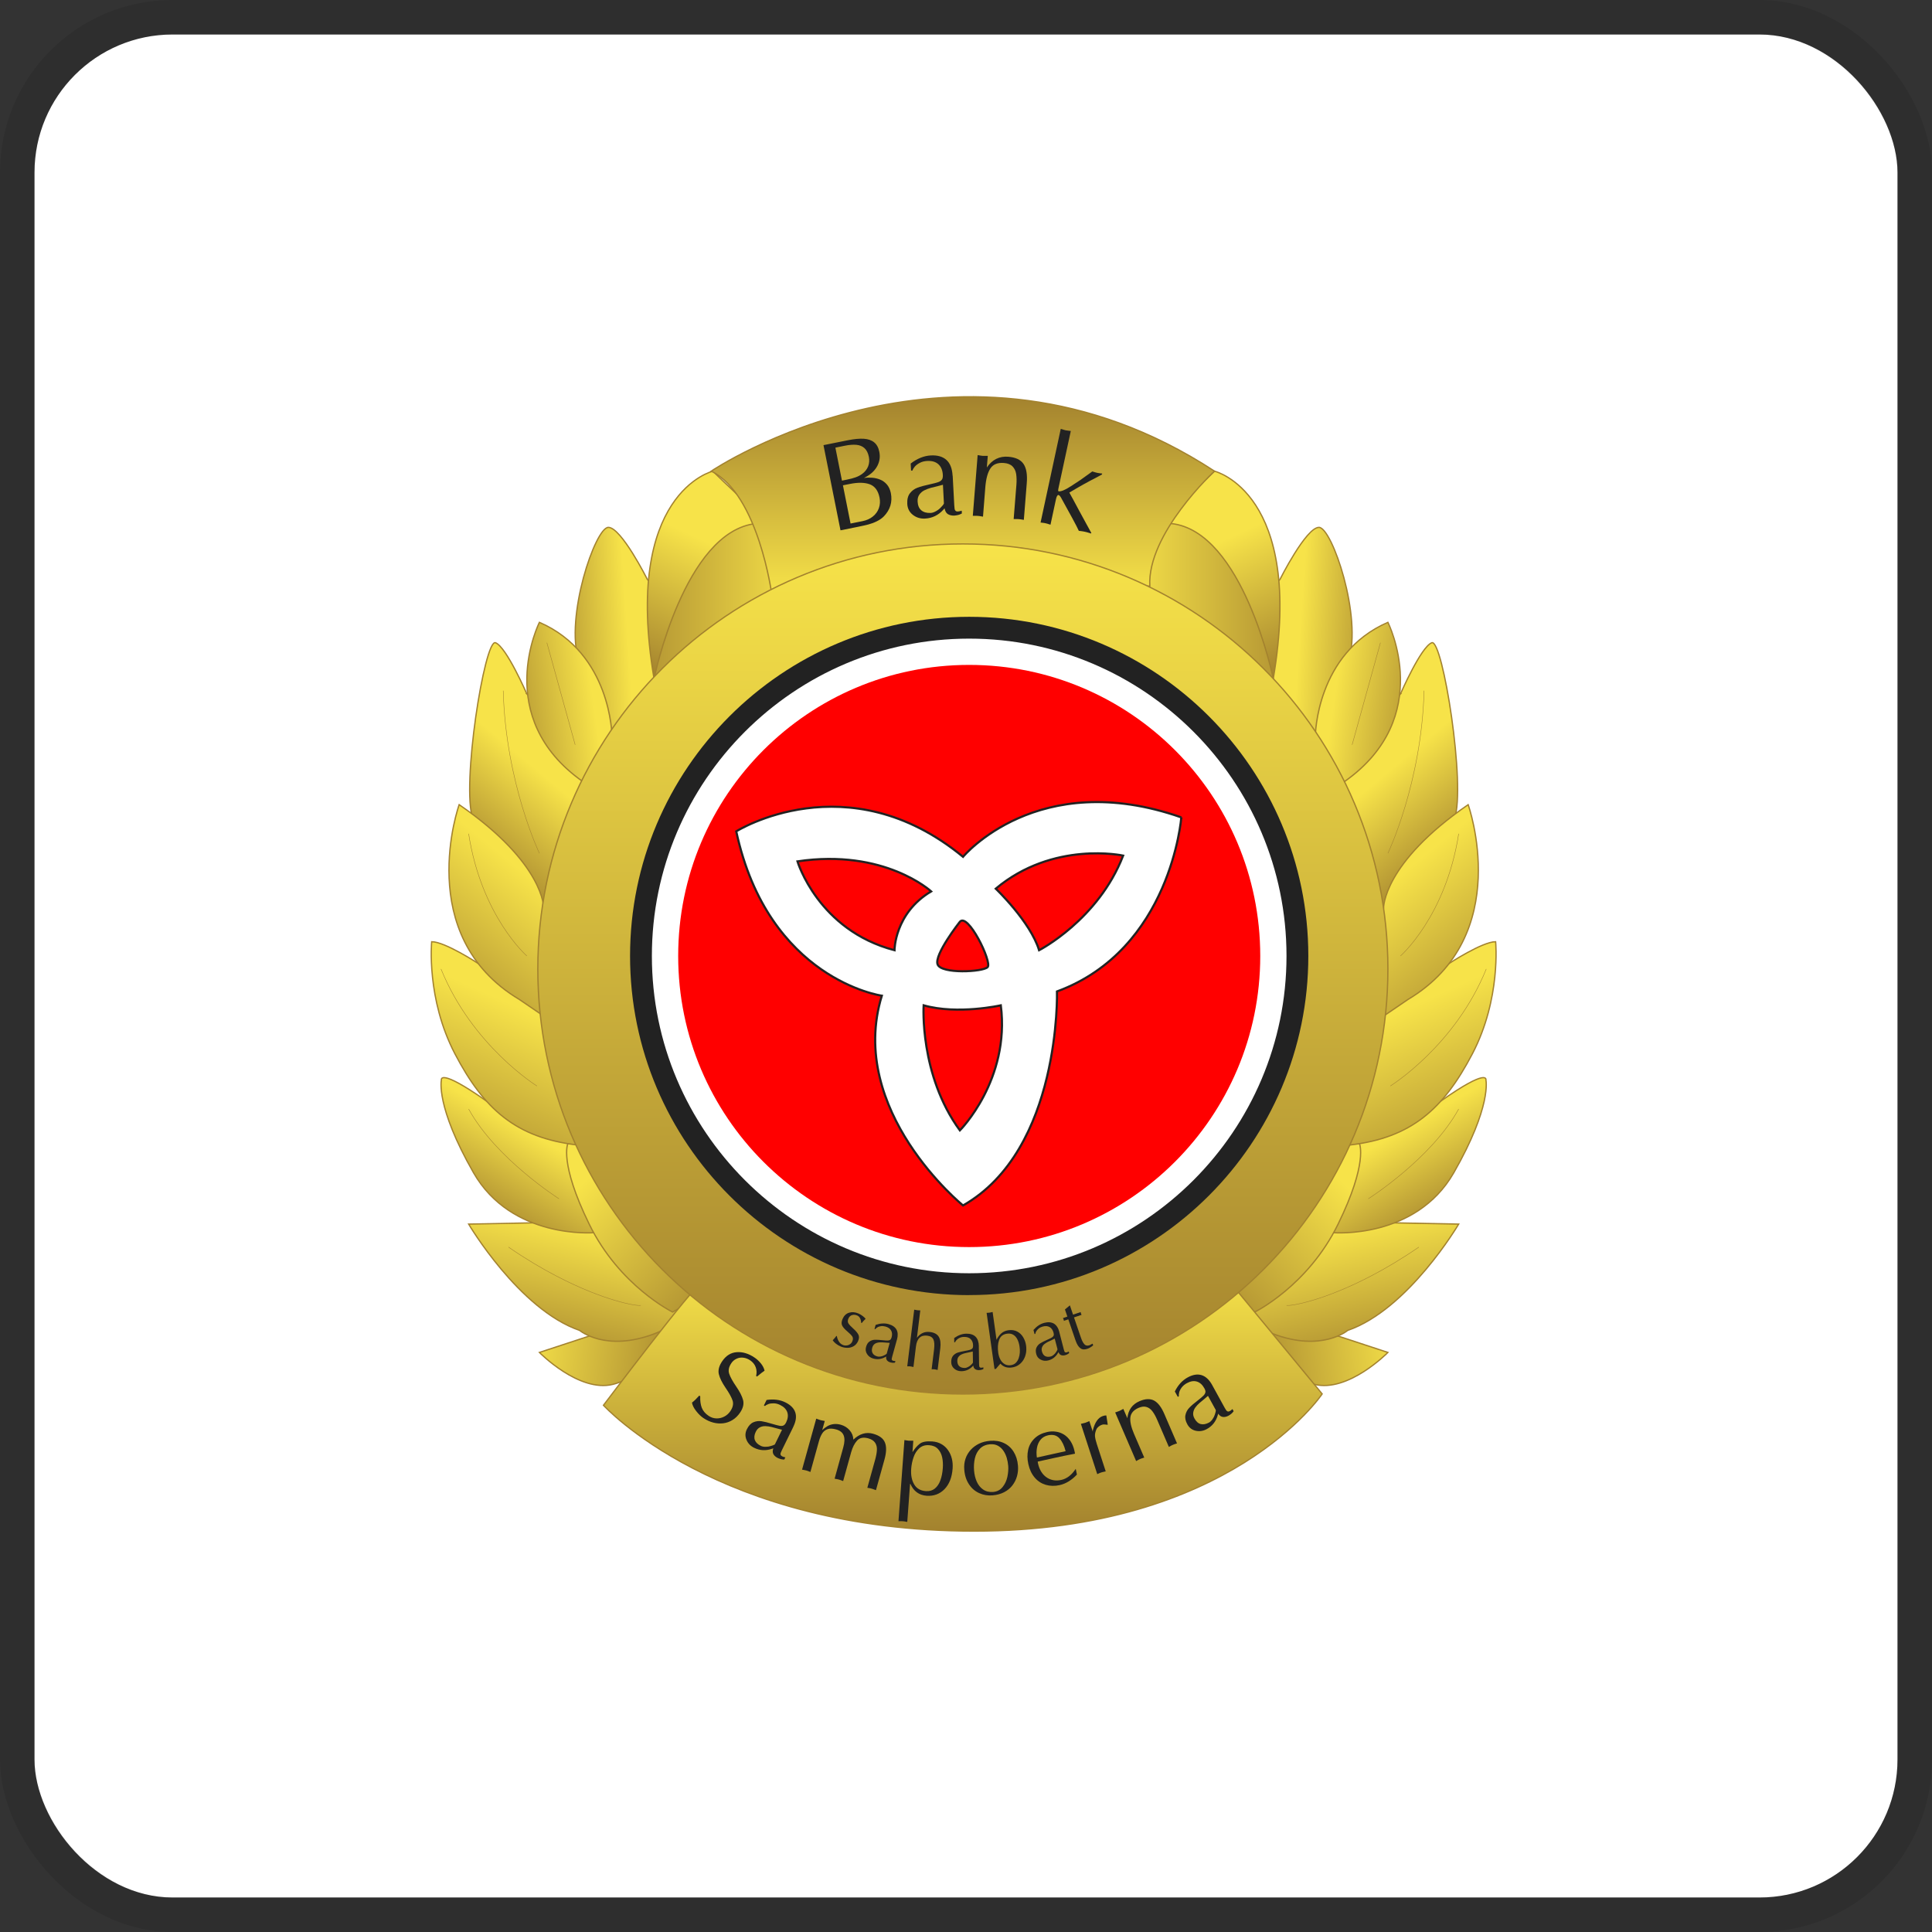 <svg width="112" height="112" viewBox="0 0 112 112" fill="none" xmlns="http://www.w3.org/2000/svg">
<rect x="0" y="0" width="112" height="112" fill="#333333" stroke="none"/>
<g clip-path="url(#clip0_6700_50128)">
<rect x="2" y="2" width="108" height="108" rx="8" fill="white"/>
<path d="M30.54 40.227C30.54 40.227 29.358 37.502 28.725 37.26C28.093 37.017 26.733 45.617 27.413 47.467C27.413 47.467 30.938 50.24 31.518 52.65L33.623 49.975L35.028 44.952L30.538 40.227H30.54Z" fill="url(#paint0_linear_6700_50128)" stroke="#A3822E" stroke-width="0.075" stroke-miterlimit="10"/>
<path d="M31.27 49.467C31.27 49.467 29.313 45.382 29.173 40.04" stroke="#A3822E" stroke-width="0.025" stroke-miterlimit="10"/>
<path d="M81.188 40.227C81.188 40.227 82.37 37.502 83.003 37.26C83.635 37.017 84.995 45.617 84.315 47.467C84.315 47.467 80.79 50.24 80.21 52.65L78.105 49.975L76.7 44.952L81.19 40.227H81.188Z" fill="url(#paint1_linear_6700_50128)" stroke="#A3822E" stroke-width="0.075" stroke-miterlimit="10"/>
<path d="M80.458 49.467C80.458 49.467 82.415 45.382 82.555 40.04" stroke="#A3822E" stroke-width="0.025" stroke-miterlimit="10"/>
<path d="M37.531 33.595C37.531 33.595 36.016 30.572 35.266 30.572C34.516 30.572 32.736 35.775 33.556 38.33C34.376 40.885 35.528 41.177 35.243 42.752C34.961 44.327 39.81 40.017 39.858 39.665C39.906 39.312 39.578 35.54 39.578 35.54L37.531 33.595Z" fill="url(#paint2_linear_6700_50128)" stroke="#A3822E" stroke-width="0.075" stroke-miterlimit="10"/>
<path d="M41.323 27.315C41.323 27.315 36.09 28.565 37.915 39.34C39.74 50.115 43.583 37.812 43.583 37.812C43.583 37.812 49.23 33.312 47.215 32.235C45.2 31.157 41.323 27.315 41.323 27.315Z" fill="url(#paint3_linear_6700_50128)" stroke="#A3822E" stroke-width="0.075" stroke-miterlimit="10"/>
<path d="M37.916 39.34C37.916 39.34 39.668 30.782 43.84 30.35C48.013 29.917 48.715 34.845 48.715 34.845L39.863 38.212L37.918 39.34H37.916Z" fill="url(#paint4_linear_6700_50128)" stroke="#A3822E" stroke-width="0.075" stroke-miterlimit="10"/>
<path d="M34.175 77.447L31.27 78.402C31.27 78.402 33.566 80.745 35.535 80.252C37.505 79.76 39.965 77.102 39.965 77.102C39.965 77.102 40.196 75.415 39.931 75.33C39.666 75.245 34.306 76.525 34.306 76.525L34.178 77.447H34.175Z" fill="url(#paint5_linear_6700_50128)" stroke="#A3822E" stroke-width="0.075" stroke-miterlimit="10"/>
<path d="M30.893 70.89L27.168 70.962C27.168 70.962 30.083 75.915 33.6 77.125C33.6 77.125 35.115 78.41 37.961 77.31C40.806 76.21 41.438 74.322 41.438 74.322L36.308 69.495C36.308 69.495 33.156 69.85 32.923 69.882C32.691 69.915 30.895 70.89 30.895 70.89H30.893Z" fill="url(#paint6_linear_6700_50128)" stroke="#A3822E" stroke-width="0.075" stroke-miterlimit="10"/>
<path d="M34.418 71.46C34.418 71.46 29.663 71.852 27.45 67.985C25.235 64.117 25.588 62.607 25.588 62.607C25.588 62.607 25.413 61.87 28.198 63.827L34.693 64.295C34.693 64.295 35.02 66.17 35.033 66.972C35.045 67.775 35.538 70.27 35.538 70.517C35.538 70.765 34.423 71.462 34.423 71.462L34.418 71.46Z" fill="url(#paint7_linear_6700_50128)" stroke="#A3822E" stroke-width="0.075" stroke-miterlimit="10"/>
<path d="M38.99 76.06C38.99 76.06 35.918 74.557 34.16 70.972C32.403 67.387 32.918 66.3 32.918 66.3L35.123 65.865C35.123 65.865 36.41 67.245 36.938 68.547C37.465 69.847 39.683 72.695 40.211 73.152C40.736 73.61 40.77 75.08 40.77 75.08L38.99 76.06Z" fill="url(#paint8_linear_6700_50128)" stroke="#A3822E" stroke-width="0.075" stroke-miterlimit="10"/>
<path d="M27.723 55.855C27.723 55.855 25.798 54.592 25.025 54.592C25.025 54.592 24.7 57.897 26.375 61.095C28.048 64.292 29.908 65.962 33.478 66.377C33.478 66.377 36.31 61.237 34.553 59.62C32.795 58.002 27.725 55.857 27.725 55.857L27.723 55.855Z" fill="url(#paint9_linear_6700_50128)" stroke="#A3822E" stroke-width="0.075" stroke-miterlimit="10"/>
<path d="M31.52 52.65C31.52 52.65 31.585 50.067 26.618 46.647C26.618 46.647 23.9 54.24 30.11 57.942L31.413 58.83L32.923 55.42L31.523 52.652L31.52 52.65Z" fill="url(#paint10_linear_6700_50128)" stroke="#A3822E" stroke-width="0.075" stroke-miterlimit="10"/>
<path d="M35.475 42.64C35.475 42.64 35.431 37.882 31.27 36.077C31.27 36.077 28.491 41.585 33.788 45.31C33.788 45.31 35.666 44.04 35.475 42.64Z" fill="url(#paint11_linear_6700_50128)" stroke="#A3822E" stroke-width="0.075" stroke-miterlimit="10"/>
<path d="M37.148 75.672C36.911 75.732 35.008 75.407 32.281 73.987C31.418 73.54 30.476 72.982 29.476 72.295" stroke="#A3822E" stroke-width="0.025" stroke-miterlimit="10"/>
<path d="M32.406 69.495C32.406 69.495 28.75 67.175 27.168 64.292" stroke="#A3822E" stroke-width="0.025" stroke-miterlimit="10"/>
<path d="M31.128 62.957C31.128 62.957 27.373 60.635 25.565 56.172" stroke="#A3822E" stroke-width="0.025" stroke-miterlimit="10"/>
<path d="M30.541 55.417C30.541 55.417 27.905 53.115 27.168 48.332" stroke="#A3822E" stroke-width="0.025" stroke-miterlimit="10"/>
<path d="M33.343 43.175L31.703 37.26" stroke="#A3822E" stroke-width="0.025" stroke-miterlimit="10"/>
<path d="M74.198 33.595C74.198 33.595 75.713 30.572 76.463 30.572C77.213 30.572 78.993 35.775 78.173 38.33C77.353 40.885 76.2 41.177 76.485 42.752C76.768 44.327 71.918 40.017 71.87 39.665C71.823 39.312 72.15 35.54 72.15 35.54L74.198 33.595Z" fill="url(#paint12_linear_6700_50128)" stroke="#A3822E" stroke-width="0.075" stroke-miterlimit="10"/>
<path d="M70.406 27.315C70.406 27.315 75.638 28.565 73.813 39.34C71.988 50.115 68.146 37.812 68.146 37.812C68.146 37.812 62.498 33.312 64.513 32.235C66.528 31.157 70.406 27.315 70.406 27.315Z" fill="url(#paint13_linear_6700_50128)" stroke="#A3822E" stroke-width="0.075" stroke-miterlimit="10"/>
<path d="M73.813 39.34C73.813 39.34 72.06 30.782 67.888 30.35C63.715 29.917 63.013 34.845 63.013 34.845L71.865 38.212L73.81 39.34H73.813Z" fill="url(#paint14_linear_6700_50128)" stroke="#A3822E" stroke-width="0.075" stroke-miterlimit="10"/>
<path d="M77.553 77.447L80.458 78.402C80.458 78.402 78.163 80.745 76.193 80.252C74.225 79.757 71.763 77.102 71.763 77.102C71.763 77.102 71.533 75.415 71.798 75.33C72.063 75.245 77.423 76.525 77.423 76.525L77.55 77.447H77.553Z" fill="url(#paint15_linear_6700_50128)" stroke="#A3822E" stroke-width="0.075" stroke-miterlimit="10"/>
<path d="M80.835 70.89L84.561 70.962C84.561 70.962 81.645 75.915 78.128 77.125C78.128 77.125 76.613 78.41 73.768 77.31C70.923 76.21 70.29 74.322 70.29 74.322L75.421 69.495C75.421 69.495 78.573 69.85 78.805 69.882C79.038 69.915 80.833 70.89 80.833 70.89H80.835Z" fill="url(#paint16_linear_6700_50128)" stroke="#A3822E" stroke-width="0.075" stroke-miterlimit="10"/>
<path d="M77.31 71.46C77.31 71.46 82.065 71.852 84.278 67.985C86.493 64.117 86.14 62.607 86.14 62.607C86.14 62.607 86.315 61.87 83.53 63.827L77.035 64.295C77.035 64.295 76.708 66.17 76.695 66.972C76.683 67.775 76.19 70.27 76.19 70.517C76.19 70.765 77.305 71.462 77.305 71.462L77.31 71.46Z" fill="url(#paint17_linear_6700_50128)" stroke="#A3822E" stroke-width="0.075" stroke-miterlimit="10"/>
<path d="M72.736 76.06C72.736 76.06 75.808 74.557 77.566 70.972C79.323 67.387 78.808 66.3 78.808 66.3L76.603 65.865C76.603 65.865 75.316 67.245 74.788 68.547C74.261 69.847 72.043 72.695 71.516 73.152C70.988 73.61 70.956 75.08 70.956 75.08L72.736 76.06Z" fill="url(#paint18_linear_6700_50128)" stroke="#A3822E" stroke-width="0.075" stroke-miterlimit="10"/>
<path d="M84.005 55.855C84.005 55.855 85.93 54.592 86.703 54.592C86.703 54.592 87.028 57.897 85.353 61.095C83.68 64.292 81.82 65.962 78.251 66.377C78.251 66.377 75.418 61.237 77.175 59.62C78.933 58.002 84.003 55.857 84.003 55.857L84.005 55.855Z" fill="url(#paint19_linear_6700_50128)" stroke="#A3822E" stroke-width="0.075" stroke-miterlimit="10"/>
<path d="M80.208 52.65C80.208 52.65 80.143 50.067 85.11 46.647C85.11 46.647 87.828 54.24 81.618 57.942L80.315 58.83L78.805 55.42L80.205 52.652L80.208 52.65Z" fill="url(#paint20_linear_6700_50128)" stroke="#A3822E" stroke-width="0.075" stroke-miterlimit="10"/>
<path d="M76.253 42.64C76.253 42.64 76.298 37.882 80.458 36.077C80.458 36.077 83.238 41.585 77.94 45.31C77.94 45.31 76.063 44.04 76.253 42.64Z" fill="url(#paint21_linear_6700_50128)" stroke="#A3822E" stroke-width="0.075" stroke-miterlimit="10"/>
<path d="M40.608 74.447C40.365 74.337 34.983 81.465 34.983 81.465C34.983 81.465 41.603 88.76 56.478 88.76C71.353 88.76 76.648 80.807 76.648 80.807L70.883 73.815C70.883 73.815 60.9 83.71 40.605 74.447H40.608Z" fill="url(#paint22_linear_6700_50128)" stroke="#A3822E" stroke-width="0.075" stroke-miterlimit="10"/>
<path d="M40.538 80.905L40.593 80.942C40.583 81.205 40.613 81.427 40.683 81.61C40.755 81.792 40.885 81.947 41.078 82.077C41.218 82.172 41.368 82.222 41.528 82.227C41.688 82.232 41.84 82.197 41.985 82.122C42.13 82.047 42.25 81.94 42.343 81.8C42.49 81.58 42.533 81.372 42.465 81.18C42.398 80.987 42.263 80.745 42.06 80.45C41.858 80.155 41.728 79.892 41.673 79.665C41.618 79.437 41.68 79.187 41.863 78.917C42.083 78.59 42.365 78.412 42.708 78.387C43.05 78.362 43.393 78.465 43.735 78.695C43.873 78.787 43.998 78.902 44.108 79.037C44.218 79.172 44.29 79.315 44.323 79.46C44.253 79.502 44.108 79.617 43.885 79.8L43.833 79.765C43.875 79.585 43.868 79.415 43.808 79.255C43.748 79.095 43.64 78.962 43.485 78.857C43.363 78.775 43.233 78.725 43.095 78.707C42.958 78.69 42.828 78.707 42.703 78.765C42.578 78.82 42.475 78.907 42.395 79.027C42.248 79.245 42.208 79.447 42.273 79.64C42.338 79.832 42.473 80.077 42.68 80.38C42.888 80.682 43.02 80.945 43.078 81.167C43.135 81.39 43.078 81.627 42.91 81.88C42.785 82.067 42.638 82.212 42.468 82.317C42.3 82.422 42.118 82.487 41.925 82.51C41.733 82.532 41.538 82.52 41.343 82.467C41.148 82.415 40.958 82.327 40.775 82.205C40.633 82.11 40.493 81.975 40.355 81.797C40.218 81.622 40.138 81.46 40.115 81.31C40.235 81.222 40.375 81.087 40.535 80.905H40.538Z" fill="#222222"/>
<path d="M45.985 82.725L45.33 84.062C45.293 84.137 45.268 84.195 45.255 84.232C45.243 84.27 45.24 84.307 45.255 84.34C45.268 84.375 45.298 84.402 45.345 84.427C45.388 84.447 45.448 84.467 45.528 84.485L45.465 84.612C45.385 84.612 45.318 84.6 45.26 84.585C45.193 84.565 45.128 84.542 45.068 84.512C44.955 84.452 44.875 84.377 44.83 84.29C44.785 84.202 44.785 84.09 44.83 83.96L44.753 83.987C44.393 84.112 44.048 84.092 43.72 83.932C43.51 83.83 43.36 83.675 43.275 83.47C43.188 83.265 43.195 83.057 43.298 82.852C43.398 82.65 43.523 82.515 43.675 82.45C43.828 82.385 43.985 82.365 44.148 82.39C44.31 82.415 44.52 82.467 44.773 82.545C44.968 82.602 45.11 82.64 45.198 82.655C45.285 82.67 45.36 82.665 45.418 82.637C45.475 82.61 45.528 82.55 45.573 82.457C45.678 82.242 45.7 82.047 45.64 81.87C45.58 81.695 45.443 81.555 45.23 81.45C45.105 81.387 44.98 81.355 44.86 81.352C44.738 81.35 44.633 81.362 44.545 81.395C44.458 81.427 44.39 81.465 44.348 81.51L44.283 81.477L44.44 81.157C44.853 81.097 45.215 81.142 45.525 81.295C45.83 81.445 46.025 81.64 46.103 81.877C46.183 82.117 46.143 82.397 45.985 82.72V82.725ZM44.923 83.727L45.335 82.885L45.113 82.827C44.975 82.787 44.845 82.752 44.728 82.725C44.608 82.695 44.493 82.68 44.378 82.675C44.265 82.67 44.155 82.692 44.055 82.742C43.953 82.792 43.873 82.88 43.813 83.002C43.725 83.182 43.708 83.342 43.76 83.482C43.815 83.622 43.93 83.735 44.113 83.822C44.185 83.857 44.275 83.875 44.388 83.872C44.5 83.872 44.598 83.857 44.683 83.827C44.71 83.817 44.74 83.807 44.773 83.8C44.805 83.79 44.838 83.777 44.87 83.762C44.903 83.747 44.92 83.735 44.925 83.725L44.923 83.727Z" fill="#222222"/>
<path d="M46.495 85.2L47.318 82.24C47.368 82.257 47.415 82.275 47.455 82.29C47.495 82.305 47.53 82.317 47.56 82.325C47.588 82.332 47.623 82.34 47.665 82.347C47.708 82.355 47.755 82.365 47.813 82.375L47.665 82.907C47.77 82.805 47.878 82.725 47.985 82.665C48.095 82.605 48.213 82.57 48.34 82.555C48.468 82.542 48.6 82.555 48.738 82.592C48.945 82.65 49.118 82.757 49.253 82.912C49.39 83.07 49.463 83.25 49.47 83.457C49.828 83.117 50.208 83.002 50.613 83.115C50.978 83.217 51.208 83.387 51.303 83.63C51.398 83.872 51.388 84.195 51.278 84.597L50.78 86.387C50.74 86.372 50.708 86.36 50.68 86.35C50.653 86.34 50.633 86.332 50.613 86.325C50.593 86.317 50.57 86.31 50.535 86.3C50.498 86.29 50.473 86.282 50.46 86.28C50.448 86.277 50.425 86.272 50.39 86.267C50.355 86.26 50.318 86.255 50.28 86.25L50.738 84.602C50.795 84.392 50.828 84.21 50.835 84.052C50.843 83.895 50.81 83.757 50.733 83.64C50.658 83.522 50.523 83.435 50.333 83.382C50.053 83.305 49.838 83.347 49.688 83.51C49.538 83.675 49.423 83.9 49.343 84.187L48.878 85.86C48.838 85.845 48.805 85.832 48.78 85.822C48.755 85.812 48.733 85.805 48.715 85.797C48.698 85.79 48.673 85.782 48.635 85.772C48.598 85.762 48.568 85.755 48.55 85.752C48.533 85.75 48.508 85.745 48.48 85.74C48.453 85.735 48.42 85.727 48.383 85.722L48.885 83.907C48.968 83.612 48.975 83.382 48.908 83.212C48.843 83.042 48.695 82.927 48.468 82.865C48.263 82.807 48.098 82.805 47.968 82.852C47.838 82.9 47.738 82.982 47.663 83.1C47.59 83.215 47.528 83.36 47.48 83.53L46.98 85.332C46.94 85.317 46.908 85.305 46.883 85.295C46.855 85.285 46.835 85.277 46.818 85.27C46.8 85.262 46.775 85.255 46.738 85.245C46.708 85.237 46.67 85.227 46.623 85.22C46.575 85.21 46.53 85.202 46.485 85.195L46.495 85.2Z" fill="#222222"/>
<path d="M52.758 86.025L52.595 88.227C52.553 88.22 52.52 88.215 52.493 88.21C52.465 88.205 52.443 88.202 52.425 88.197C52.408 88.195 52.38 88.19 52.343 88.187C52.303 88.185 52.273 88.182 52.255 88.185C52.238 88.185 52.213 88.185 52.185 88.185C52.158 88.185 52.123 88.185 52.085 88.185L52.43 83.482C52.485 83.49 52.533 83.497 52.578 83.505C52.623 83.512 52.658 83.517 52.688 83.52C52.715 83.52 52.75 83.522 52.793 83.52C52.835 83.517 52.885 83.52 52.945 83.52L52.898 84.167H52.91C53.03 83.975 53.165 83.817 53.315 83.7C53.465 83.582 53.708 83.537 54.045 83.562C54.245 83.577 54.423 83.627 54.575 83.717C54.73 83.805 54.858 83.922 54.96 84.07C55.063 84.217 55.138 84.382 55.18 84.56C55.225 84.737 55.238 84.927 55.225 85.125C55.188 85.645 55.03 86.045 54.753 86.33C54.475 86.612 54.13 86.74 53.715 86.71C53.278 86.677 52.963 86.447 52.775 86.022H52.763L52.758 86.025ZM52.823 85.14C52.795 85.505 52.853 85.807 52.993 86.047C53.133 86.287 53.36 86.42 53.673 86.442C53.88 86.457 54.053 86.407 54.193 86.295C54.333 86.18 54.44 86.022 54.513 85.82C54.588 85.617 54.635 85.382 54.655 85.117C54.673 84.89 54.66 84.677 54.618 84.482C54.575 84.287 54.493 84.125 54.37 83.995C54.248 83.865 54.078 83.795 53.863 83.78C53.633 83.762 53.443 83.822 53.293 83.957C53.143 84.092 53.03 84.27 52.958 84.485C52.885 84.7 52.84 84.92 52.823 85.142V85.14Z" fill="#222222"/>
<path d="M55.9 85.2C55.88 84.972 55.905 84.762 55.97 84.567C56.035 84.372 56.138 84.2 56.275 84.047C56.413 83.897 56.578 83.777 56.765 83.687C56.953 83.597 57.165 83.545 57.4 83.525C57.693 83.502 57.955 83.542 58.19 83.652C58.425 83.76 58.615 83.927 58.758 84.155C58.9 84.382 58.988 84.652 59.013 84.967C59.03 85.172 59.013 85.372 58.958 85.57C58.905 85.767 58.815 85.947 58.69 86.11C58.565 86.272 58.405 86.405 58.21 86.505C58.018 86.605 57.793 86.667 57.54 86.687C57.263 86.71 57.003 86.667 56.763 86.557C56.52 86.447 56.323 86.277 56.17 86.042C56.015 85.807 55.925 85.527 55.9 85.2ZM57.408 83.722C57.153 83.745 56.953 83.83 56.808 83.982C56.66 84.135 56.563 84.322 56.513 84.547C56.463 84.772 56.448 85.007 56.468 85.255C56.488 85.487 56.538 85.697 56.623 85.89C56.708 86.082 56.828 86.235 56.99 86.347C57.15 86.46 57.345 86.507 57.575 86.49C57.803 86.47 57.983 86.377 58.12 86.207C58.258 86.037 58.348 85.842 58.398 85.617C58.445 85.392 58.463 85.18 58.448 84.985C58.435 84.825 58.405 84.667 58.363 84.517C58.318 84.367 58.255 84.23 58.17 84.105C58.085 83.98 57.98 83.882 57.853 83.812C57.725 83.742 57.578 83.712 57.408 83.727V83.722Z" fill="#222222"/>
<path d="M62.363 85.152L62.43 85.482C62.288 85.635 62.133 85.765 61.963 85.872C61.793 85.977 61.615 86.052 61.435 86.092C61.148 86.157 60.878 86.15 60.625 86.077C60.373 86.002 60.16 85.865 59.983 85.657C59.808 85.452 59.683 85.192 59.613 84.875C59.548 84.58 59.545 84.305 59.603 84.047C59.66 83.79 59.785 83.57 59.973 83.387C60.16 83.205 60.405 83.082 60.708 83.015C60.878 82.977 61.045 82.97 61.213 82.995C61.38 83.017 61.535 83.075 61.678 83.162C61.82 83.25 61.945 83.375 62.053 83.535C62.16 83.697 62.243 83.895 62.293 84.132C62.3 84.16 62.305 84.185 62.308 84.205C62.31 84.225 62.315 84.247 62.318 84.272C61.89 84.352 61.465 84.442 61.043 84.535L60.158 84.73C60.158 84.76 60.168 84.805 60.18 84.862C60.215 85.02 60.273 85.167 60.35 85.297C60.428 85.43 60.528 85.54 60.645 85.627C60.763 85.715 60.9 85.775 61.05 85.805C61.2 85.835 61.36 85.83 61.528 85.792C61.845 85.722 62.123 85.51 62.36 85.152H62.363ZM60.108 84.495L61.775 84.127C61.695 83.807 61.575 83.557 61.415 83.38C61.255 83.202 61.033 83.145 60.753 83.207C60.568 83.25 60.423 83.335 60.318 83.467C60.213 83.597 60.145 83.755 60.113 83.937C60.08 84.12 60.08 84.307 60.11 84.497L60.108 84.495Z" fill="#222222"/>
<path d="M63.61 85.462L62.66 82.542C62.713 82.53 62.763 82.517 62.805 82.507C62.848 82.497 62.885 82.487 62.913 82.48C62.938 82.472 62.97 82.457 63.01 82.442C63.05 82.425 63.098 82.405 63.15 82.382L63.35 82.995L63.355 82.91C63.473 82.45 63.665 82.175 63.938 82.087C64.018 82.062 64.083 82.05 64.135 82.055L64.218 82.595C64.198 82.595 64.15 82.595 64.075 82.582C64 82.57 63.94 82.575 63.895 82.59C63.823 82.612 63.755 82.65 63.693 82.697C63.63 82.747 63.583 82.805 63.555 82.87C63.495 83.015 63.468 83.145 63.478 83.26C63.488 83.375 63.523 83.527 63.585 83.717L64.1 85.297C64.06 85.307 64.025 85.315 63.998 85.32C63.97 85.327 63.948 85.332 63.928 85.335C63.91 85.337 63.883 85.347 63.85 85.357C63.813 85.37 63.788 85.377 63.778 85.382C63.768 85.387 63.745 85.395 63.713 85.41C63.68 85.422 63.645 85.437 63.613 85.455L63.61 85.462Z" fill="#222222"/>
<path d="M65.863 84.7L64.648 81.88C64.7 81.862 64.745 81.847 64.788 81.832C64.83 81.82 64.865 81.807 64.89 81.795C64.915 81.782 64.948 81.767 64.986 81.747C65.023 81.727 65.068 81.702 65.12 81.675L65.353 82.212C65.406 81.737 65.638 81.41 66.053 81.23C66.393 81.082 66.675 81.072 66.903 81.192C67.13 81.315 67.328 81.572 67.498 81.97L68.233 83.675C68.193 83.687 68.16 83.697 68.133 83.707C68.105 83.717 68.083 83.725 68.068 83.73C68.05 83.735 68.025 83.745 67.99 83.76C67.953 83.775 67.928 83.787 67.91 83.797C67.893 83.807 67.873 83.817 67.848 83.832C67.823 83.845 67.793 83.862 67.76 83.88L67.083 82.31C66.996 82.107 66.905 81.945 66.808 81.817C66.713 81.69 66.598 81.605 66.466 81.565C66.333 81.522 66.18 81.54 66.005 81.615C65.715 81.74 65.558 81.925 65.528 82.17C65.501 82.415 65.573 82.735 65.743 83.13L66.333 84.497C66.293 84.51 66.26 84.52 66.233 84.53C66.205 84.54 66.183 84.547 66.165 84.552C66.148 84.557 66.12 84.567 66.088 84.582C66.05 84.597 66.028 84.607 66.018 84.615C66.008 84.62 65.988 84.632 65.955 84.65C65.923 84.667 65.89 84.685 65.858 84.702L65.863 84.7Z" fill="#222222"/>
<path d="M70.273 80.295L70.99 81.6C71.031 81.672 71.063 81.727 71.088 81.76C71.113 81.792 71.143 81.815 71.175 81.825C71.21 81.835 71.251 81.825 71.298 81.8C71.338 81.777 71.388 81.74 71.448 81.685L71.516 81.81C71.468 81.875 71.421 81.925 71.378 81.96C71.323 82.005 71.268 82.042 71.208 82.075C71.096 82.132 70.988 82.155 70.888 82.142C70.788 82.13 70.698 82.065 70.618 81.952L70.598 82.032C70.493 82.397 70.281 82.67 69.96 82.845C69.755 82.957 69.543 82.99 69.326 82.945C69.108 82.897 68.943 82.772 68.833 82.572C68.723 82.375 68.686 82.195 68.721 82.032C68.755 81.87 68.828 81.73 68.943 81.612C69.055 81.492 69.218 81.352 69.43 81.19C69.591 81.065 69.703 80.97 69.766 80.905C69.828 80.842 69.865 80.777 69.878 80.715C69.891 80.652 69.871 80.575 69.82 80.485C69.706 80.275 69.558 80.142 69.38 80.09C69.203 80.037 69.01 80.07 68.8 80.185C68.678 80.252 68.581 80.335 68.505 80.432C68.433 80.53 68.383 80.625 68.361 80.715C68.335 80.805 68.331 80.882 68.341 80.942L68.278 80.977L68.106 80.665C68.293 80.292 68.538 80.022 68.843 79.855C69.141 79.69 69.41 79.645 69.653 79.717C69.893 79.79 70.1 79.982 70.275 80.297L70.273 80.295ZM70.481 81.742L70.028 80.92L69.853 81.07C69.74 81.16 69.638 81.245 69.546 81.325C69.453 81.405 69.373 81.49 69.303 81.582C69.233 81.675 69.191 81.775 69.173 81.887C69.156 82 69.18 82.115 69.248 82.237C69.346 82.412 69.466 82.52 69.611 82.555C69.755 82.59 69.915 82.56 70.093 82.465C70.163 82.427 70.228 82.362 70.293 82.27C70.358 82.177 70.4 82.09 70.425 82.005C70.433 81.977 70.443 81.947 70.453 81.915C70.463 81.882 70.473 81.85 70.478 81.812C70.483 81.777 70.483 81.755 70.478 81.745L70.481 81.742Z" fill="#222222"/>
<path d="M44.743 34.47C44.743 34.47 43.971 28.65 41.23 27.312C41.23 27.312 55.573 17.61 70.406 27.312C70.406 27.312 66.49 30.935 66.656 33.975L44.743 34.47Z" fill="url(#paint23_linear_6700_50128)" stroke="#A3822E" stroke-width="0.075" stroke-miterlimit="10"/>
<path d="M48.725 30.745L47.738 25.805L49.158 25.52C49.52 25.447 49.828 25.42 50.078 25.435C50.328 25.452 50.528 25.522 50.678 25.645C50.828 25.767 50.928 25.952 50.975 26.197C51.008 26.362 51.01 26.52 50.98 26.67C50.95 26.82 50.895 26.96 50.813 27.092C50.73 27.225 50.628 27.34 50.505 27.442C50.383 27.542 50.24 27.632 50.083 27.71C50.235 27.687 50.395 27.682 50.56 27.695C50.725 27.707 50.883 27.745 51.028 27.805C51.175 27.865 51.305 27.96 51.415 28.087C51.525 28.215 51.6 28.38 51.643 28.582C51.745 29.097 51.61 29.55 51.235 29.937C51.125 30.047 50.99 30.142 50.828 30.22C50.668 30.3 50.505 30.36 50.345 30.402C50.183 30.445 49.99 30.487 49.76 30.535L48.728 30.742L48.725 30.745ZM48.428 25.947L48.81 27.862L49.108 27.802C49.298 27.765 49.463 27.72 49.598 27.672C49.733 27.625 49.865 27.557 49.988 27.467C50.148 27.347 50.26 27.202 50.328 27.032C50.393 26.862 50.408 26.677 50.368 26.48C50.323 26.26 50.24 26.095 50.118 25.982C49.995 25.87 49.838 25.805 49.648 25.787C49.458 25.77 49.228 25.787 48.96 25.842L48.428 25.95V25.947ZM48.865 28.132L49.308 30.35L49.995 30.212C50.235 30.165 50.435 30.075 50.6 29.942C50.765 29.81 50.883 29.647 50.95 29.455C51.018 29.262 51.03 29.06 50.988 28.847C50.908 28.445 50.72 28.19 50.428 28.077C50.133 27.967 49.745 27.957 49.265 28.055L48.86 28.135L48.865 28.132Z" fill="#222222"/>
<path d="M55.228 27.577L55.32 29.29C55.325 29.387 55.333 29.457 55.34 29.505C55.348 29.552 55.368 29.587 55.398 29.615C55.428 29.642 55.475 29.655 55.538 29.65C55.59 29.647 55.663 29.632 55.753 29.605L55.76 29.767C55.678 29.81 55.605 29.84 55.54 29.855C55.463 29.872 55.383 29.885 55.308 29.89C55.16 29.892 55.04 29.862 54.943 29.8C54.848 29.737 54.785 29.625 54.758 29.467L54.695 29.54C54.403 29.865 54.045 30.04 53.628 30.062C53.358 30.077 53.123 30.005 52.92 29.847C52.718 29.69 52.61 29.477 52.595 29.212C52.583 28.952 52.633 28.747 52.748 28.597C52.863 28.447 53.01 28.337 53.188 28.272C53.365 28.207 53.603 28.14 53.903 28.077C54.13 28.027 54.295 27.985 54.39 27.95C54.488 27.915 54.558 27.867 54.6 27.807C54.645 27.747 54.663 27.657 54.658 27.54C54.643 27.262 54.555 27.055 54.398 26.912C54.24 26.77 54.023 26.707 53.75 26.722C53.588 26.73 53.445 26.767 53.323 26.832C53.198 26.897 53.1 26.97 53.03 27.052C52.96 27.135 52.915 27.21 52.898 27.277L52.815 27.282L52.793 26.872C53.175 26.58 53.565 26.422 53.96 26.402C54.35 26.382 54.655 26.47 54.868 26.665C55.083 26.86 55.2 27.165 55.223 27.58L55.228 27.577ZM54.72 29.18L54.663 28.102L54.405 28.17C54.243 28.207 54.095 28.245 53.96 28.282C53.825 28.32 53.698 28.367 53.58 28.427C53.463 28.487 53.368 28.57 53.293 28.677C53.22 28.785 53.185 28.917 53.195 29.077C53.208 29.307 53.28 29.477 53.413 29.587C53.545 29.697 53.728 29.747 53.958 29.735C54.05 29.73 54.15 29.695 54.263 29.632C54.375 29.57 54.465 29.5 54.535 29.422C54.558 29.397 54.583 29.37 54.61 29.342C54.638 29.315 54.663 29.285 54.685 29.25C54.708 29.217 54.72 29.195 54.72 29.182V29.18Z" fill="#222222"/>
<path d="M56.395 29.905L56.675 26.382C56.738 26.392 56.793 26.402 56.843 26.41C56.893 26.417 56.935 26.425 56.968 26.427C56.998 26.427 57.041 26.43 57.088 26.427C57.138 26.427 57.196 26.427 57.263 26.427L57.208 27.1C57.518 26.645 57.931 26.437 58.45 26.477C58.876 26.512 59.17 26.65 59.336 26.897C59.501 27.142 59.563 27.512 59.523 28.007L59.353 30.137C59.306 30.13 59.266 30.122 59.233 30.117C59.2 30.112 59.175 30.107 59.156 30.105C59.136 30.102 59.103 30.097 59.06 30.095C59.016 30.092 58.98 30.09 58.961 30.09C58.941 30.09 58.91 30.09 58.878 30.09C58.846 30.09 58.808 30.09 58.763 30.09L58.92 28.13C58.941 27.877 58.935 27.662 58.908 27.48C58.88 27.297 58.808 27.152 58.696 27.037C58.583 26.922 58.418 26.857 58.203 26.84C57.84 26.81 57.581 26.912 57.42 27.147C57.261 27.382 57.16 27.745 57.12 28.24L56.986 29.95C56.938 29.942 56.898 29.935 56.865 29.93C56.833 29.925 56.808 29.92 56.785 29.917C56.763 29.915 56.733 29.91 56.693 29.907C56.648 29.905 56.618 29.902 56.605 29.902C56.593 29.902 56.566 29.902 56.523 29.902C56.48 29.902 56.441 29.902 56.395 29.902V29.905Z" fill="#222222"/>
<path d="M62.073 24.995L61.375 28.235C61.355 28.332 61.343 28.392 61.343 28.42C61.343 28.447 61.348 28.467 61.36 28.48C61.495 28.507 61.735 28.412 62.08 28.187L62.625 27.83L63.323 27.33C63.383 27.347 63.438 27.365 63.485 27.38C63.533 27.395 63.575 27.407 63.608 27.412C63.633 27.417 63.67 27.422 63.72 27.43C63.77 27.435 63.828 27.442 63.895 27.452L63.883 27.505C63.793 27.557 63.715 27.6 63.645 27.635C63.578 27.67 63.423 27.75 63.183 27.877C62.943 28.005 62.705 28.137 62.475 28.27C62.245 28.402 62.083 28.497 61.99 28.555C62.048 28.66 62.128 28.802 62.228 28.987C62.328 29.172 62.443 29.387 62.575 29.632C62.708 29.877 62.83 30.1 62.94 30.302C63.05 30.505 63.158 30.7 63.263 30.892L63.255 30.927C63.195 30.91 63.148 30.895 63.11 30.885C63.075 30.875 63.045 30.865 63.018 30.857C62.993 30.85 62.955 30.84 62.905 30.83C62.85 30.817 62.813 30.81 62.795 30.807C62.778 30.805 62.745 30.8 62.695 30.792C62.645 30.785 62.593 30.777 62.54 30.772C62.463 30.605 62.333 30.352 62.148 30.012C61.963 29.672 61.75 29.285 61.508 28.847C61.455 28.757 61.408 28.707 61.365 28.697C61.305 28.685 61.255 28.765 61.215 28.942L60.898 30.417C60.85 30.402 60.813 30.39 60.783 30.382C60.753 30.372 60.725 30.365 60.705 30.357C60.685 30.35 60.653 30.342 60.615 30.335C60.57 30.325 60.543 30.32 60.528 30.317C60.515 30.317 60.488 30.312 60.448 30.307C60.408 30.302 60.365 30.297 60.323 30.292L61.493 24.862C61.553 24.88 61.608 24.897 61.655 24.912C61.703 24.927 61.745 24.94 61.778 24.945C61.808 24.952 61.848 24.957 61.898 24.962C61.948 24.967 62.005 24.975 62.073 24.985V24.995Z" fill="#222222"/>
<path d="M55.818 80.812C69.426 80.812 80.458 69.781 80.458 56.172C80.458 42.564 69.426 31.532 55.818 31.532C42.209 31.532 31.178 42.564 31.178 56.172C31.178 69.781 42.209 80.812 55.818 80.812Z" fill="url(#paint24_linear_6700_50128)" stroke="#A3822E" stroke-width="0.075" stroke-miterlimit="10"/>
<path d="M56.185 74.445C66.694 74.445 75.213 65.926 75.213 55.417C75.213 44.909 66.694 36.39 56.185 36.39C45.677 36.39 37.158 44.909 37.158 55.417C37.158 65.926 45.677 74.445 56.185 74.445Z" fill="white"/>
<path d="M56.185 75.08C45.343 75.08 36.525 66.26 36.525 55.42C36.525 44.58 45.343 35.757 56.185 35.757C67.028 35.757 75.845 44.577 75.845 55.417C75.845 66.257 67.025 75.077 56.185 75.077V75.08ZM56.185 37.022C46.043 37.022 37.79 45.275 37.79 55.417C37.79 65.56 46.043 73.812 56.185 73.812C66.328 73.812 74.58 65.56 74.58 55.417C74.58 45.275 66.328 37.022 56.185 37.022Z" fill="#222222"/>
<path d="M56.183 38.545C46.87 38.545 39.315 46.1 39.315 55.42C39.315 64.74 46.87 72.295 56.183 72.295C65.495 72.295 73.058 64.74 73.058 55.42C73.058 46.1 65.503 38.545 56.183 38.545ZM55.605 65.59H56.038C55.888 65.77 55.79 65.867 55.79 65.867C55.723 65.777 55.668 65.682 55.605 65.59Z" fill="#FF0000"/>
<path d="M68.483 47.385C60.15 44.467 55.828 49.67 55.828 49.67C49.115 44.152 42.68 48.195 42.68 48.195C44.548 56.807 51.12 57.722 51.12 57.722C49.078 64.397 55.828 69.882 55.828 69.882C61.523 66.65 61.275 57.475 61.275 57.475C67.888 55.045 68.483 47.382 68.483 47.382V47.385ZM55.633 53.452C56.088 52.832 57.53 55.787 57.253 56.065C56.975 56.35 54.563 56.47 54.355 55.907C54.14 55.35 55.633 53.452 55.633 53.452ZM51.855 55.085C47.425 53.927 46.23 49.935 46.23 49.935C51.28 49.182 53.98 51.675 53.98 51.675C51.855 52.94 51.855 55.085 51.855 55.085ZM55.645 65.53C53.285 62.302 53.545 58.28 53.545 58.28C55.513 58.842 58.018 58.28 58.018 58.28C58.568 62.602 55.645 65.53 55.645 65.53ZM60.238 55.085C59.733 53.432 57.725 51.517 57.725 51.517C61.065 48.72 65.11 49.6 65.11 49.6C63.668 53.327 60.238 55.085 60.238 55.085Z" fill="white" stroke="#222222" stroke-width="0.125" stroke-miterlimit="10"/>
<path d="M48.483 77.442L48.515 77.457C48.53 77.565 48.568 77.667 48.626 77.762C48.685 77.857 48.758 77.922 48.848 77.962C48.913 77.992 48.985 78.005 49.058 78C49.133 77.995 49.203 77.972 49.265 77.932C49.328 77.892 49.375 77.84 49.405 77.77C49.458 77.65 49.458 77.55 49.405 77.472C49.35 77.395 49.253 77.295 49.11 77.175C48.968 77.055 48.87 76.945 48.82 76.842C48.77 76.74 48.78 76.61 48.848 76.452C48.93 76.267 49.058 76.147 49.228 76.097C49.398 76.047 49.58 76.062 49.77 76.147C49.863 76.187 49.945 76.24 50.023 76.3C50.1 76.36 50.153 76.412 50.18 76.455C50.105 76.522 50.03 76.602 49.955 76.697L49.92 76.682C49.92 76.632 49.915 76.577 49.898 76.517C49.88 76.457 49.855 76.407 49.823 76.362C49.79 76.317 49.748 76.285 49.698 76.262C49.593 76.217 49.493 76.207 49.398 76.235C49.303 76.262 49.23 76.33 49.185 76.435C49.135 76.547 49.136 76.645 49.188 76.725C49.24 76.802 49.335 76.905 49.473 77.027C49.61 77.15 49.705 77.262 49.76 77.367C49.815 77.472 49.808 77.597 49.745 77.742C49.685 77.877 49.598 77.977 49.483 78.042C49.368 78.107 49.243 78.14 49.105 78.135C48.97 78.132 48.84 78.105 48.72 78.05C48.53 77.965 48.38 77.85 48.273 77.7C48.39 77.57 48.46 77.485 48.488 77.442H48.483Z" fill="#222222"/>
<path d="M51.996 77.66L51.723 78.642C51.708 78.697 51.698 78.74 51.693 78.767C51.688 78.795 51.693 78.82 51.706 78.84C51.718 78.86 51.741 78.877 51.778 78.887C51.808 78.895 51.851 78.9 51.908 78.902L51.883 78.995C51.828 79.002 51.783 79.005 51.743 79.002C51.696 78.997 51.651 78.99 51.606 78.977C51.523 78.952 51.458 78.91 51.418 78.857C51.376 78.802 51.361 78.73 51.376 78.635L51.328 78.665C51.101 78.792 50.868 78.825 50.626 78.757C50.471 78.715 50.351 78.63 50.268 78.502C50.183 78.375 50.163 78.235 50.206 78.085C50.248 77.935 50.313 77.83 50.408 77.767C50.503 77.705 50.606 77.67 50.718 77.667C50.831 77.665 50.978 77.672 51.158 77.692C51.298 77.707 51.396 77.715 51.458 77.712C51.521 77.71 51.568 77.697 51.603 77.672C51.641 77.647 51.666 77.6 51.686 77.532C51.731 77.375 51.721 77.24 51.658 77.13C51.596 77.02 51.486 76.942 51.328 76.9C51.236 76.875 51.148 76.867 51.066 76.88C50.983 76.892 50.913 76.915 50.861 76.95C50.806 76.982 50.766 77.017 50.743 77.052L50.696 77.04L50.761 76.805C51.031 76.712 51.281 76.697 51.508 76.76C51.733 76.822 51.888 76.93 51.971 77.08C52.053 77.23 52.063 77.425 51.998 77.662L51.996 77.66ZM51.406 78.467L51.578 77.847L51.421 77.837C51.321 77.827 51.231 77.822 51.148 77.817C51.066 77.812 50.983 77.817 50.908 77.827C50.831 77.84 50.761 77.867 50.698 77.915C50.636 77.962 50.593 78.03 50.566 78.122C50.528 78.255 50.538 78.365 50.591 78.452C50.643 78.54 50.738 78.602 50.871 78.637C50.923 78.652 50.986 78.652 51.063 78.637C51.141 78.622 51.203 78.6 51.256 78.57C51.273 78.56 51.293 78.55 51.313 78.54C51.333 78.53 51.356 78.517 51.373 78.502C51.393 78.487 51.403 78.477 51.406 78.47V78.467Z" fill="#222222"/>
<path d="M52.595 79.202L52.998 75.922C53.035 75.93 53.068 75.937 53.098 75.942C53.128 75.95 53.153 75.955 53.173 75.955C53.193 75.955 53.215 75.957 53.245 75.96C53.275 75.96 53.31 75.96 53.35 75.965L53.155 77.555C53.35 77.292 53.603 77.18 53.91 77.217C54.158 77.247 54.33 77.34 54.423 77.495C54.515 77.65 54.545 77.87 54.51 78.155L54.355 79.417C54.328 79.41 54.305 79.405 54.285 79.402C54.265 79.397 54.25 79.395 54.24 79.392C54.23 79.39 54.21 79.387 54.183 79.382C54.155 79.38 54.135 79.377 54.123 79.377C54.11 79.377 54.093 79.377 54.075 79.377C54.055 79.377 54.033 79.377 54.008 79.377L54.15 78.215C54.18 77.962 54.168 77.772 54.11 77.65C54.053 77.525 53.935 77.452 53.755 77.43C53.373 77.382 53.155 77.592 53.098 78.06L52.953 79.247C52.925 79.24 52.903 79.235 52.883 79.232C52.863 79.23 52.848 79.225 52.835 79.222C52.823 79.22 52.805 79.217 52.78 79.212C52.753 79.21 52.735 79.207 52.728 79.207C52.72 79.207 52.703 79.207 52.68 79.207C52.655 79.207 52.63 79.207 52.605 79.207L52.595 79.202Z" fill="#222222"/>
<path d="M56.743 78.047L56.758 79.067C56.758 79.125 56.761 79.167 56.766 79.195C56.768 79.222 56.781 79.245 56.798 79.262C56.816 79.28 56.843 79.287 56.881 79.287C56.913 79.287 56.956 79.28 57.008 79.267V79.365C56.961 79.387 56.916 79.405 56.878 79.412C56.831 79.422 56.783 79.427 56.738 79.427C56.651 79.427 56.581 79.405 56.523 79.365C56.468 79.325 56.433 79.257 56.421 79.162L56.383 79.205C56.201 79.392 55.986 79.487 55.736 79.49C55.576 79.492 55.436 79.445 55.321 79.345C55.203 79.247 55.143 79.117 55.143 78.96C55.143 78.805 55.176 78.685 55.248 78.597C55.321 78.51 55.411 78.45 55.518 78.412C55.626 78.377 55.768 78.345 55.948 78.312C56.086 78.287 56.183 78.267 56.241 78.247C56.298 78.23 56.343 78.202 56.371 78.167C56.398 78.132 56.411 78.08 56.411 78.01C56.411 77.845 56.361 77.72 56.271 77.63C56.181 77.54 56.053 77.5 55.888 77.502C55.793 77.502 55.708 77.522 55.631 77.557C55.553 77.592 55.496 77.635 55.453 77.682C55.408 77.73 55.381 77.772 55.368 77.812H55.318L55.316 77.567C55.551 77.402 55.786 77.317 56.021 77.315C56.253 77.312 56.433 77.37 56.556 77.492C56.678 77.615 56.741 77.797 56.746 78.045L56.743 78.047ZM56.403 78.99L56.393 78.347L56.238 78.382C56.141 78.402 56.051 78.42 55.971 78.44C55.888 78.457 55.813 78.485 55.741 78.517C55.671 78.55 55.611 78.597 55.563 78.66C55.518 78.722 55.496 78.8 55.496 78.895C55.496 79.032 55.538 79.135 55.613 79.202C55.691 79.27 55.796 79.305 55.933 79.302C55.988 79.302 56.048 79.282 56.118 79.247C56.186 79.212 56.241 79.172 56.283 79.13C56.298 79.115 56.313 79.1 56.331 79.085C56.348 79.07 56.363 79.052 56.378 79.032C56.393 79.012 56.401 79 56.401 78.992L56.403 78.99Z" fill="#222222"/>
<path d="M57.653 79.367L57.195 76.107C57.233 76.107 57.265 76.102 57.295 76.102C57.325 76.102 57.35 76.1 57.37 76.095C57.388 76.092 57.413 76.087 57.44 76.08C57.47 76.072 57.503 76.065 57.543 76.057L57.77 77.67C57.845 77.515 57.94 77.39 58.05 77.292C58.163 77.195 58.3 77.137 58.46 77.115C58.655 77.087 58.825 77.115 58.973 77.192C59.118 77.27 59.235 77.382 59.32 77.53C59.405 77.677 59.46 77.832 59.483 78.002C59.503 78.15 59.503 78.295 59.478 78.437C59.453 78.577 59.405 78.707 59.335 78.825C59.265 78.942 59.173 79.042 59.06 79.122C58.945 79.202 58.813 79.252 58.658 79.275C58.385 79.312 58.163 79.24 57.995 79.052C57.965 79.082 57.928 79.122 57.885 79.175C57.843 79.227 57.793 79.287 57.735 79.355L57.653 79.365V79.367ZM58.378 77.315C58.148 77.347 57.995 77.467 57.92 77.677C57.845 77.887 57.828 78.137 57.87 78.43C57.893 78.582 57.935 78.717 58.003 78.832C58.068 78.947 58.153 79.032 58.255 79.087C58.358 79.142 58.47 79.16 58.595 79.142C58.713 79.125 58.808 79.082 58.883 79.01C58.958 78.937 59.015 78.847 59.053 78.74C59.09 78.632 59.113 78.525 59.12 78.412C59.128 78.302 59.12 78.187 59.105 78.075C59.083 77.91 59.04 77.767 58.98 77.647C58.92 77.527 58.84 77.437 58.74 77.377C58.64 77.317 58.52 77.295 58.383 77.315H58.378Z" fill="#222222"/>
<path d="M61.411 77.227L61.666 78.215C61.681 78.27 61.693 78.312 61.703 78.337C61.713 78.362 61.728 78.382 61.751 78.395C61.771 78.407 61.801 78.407 61.836 78.4C61.866 78.392 61.906 78.375 61.956 78.347L61.981 78.44C61.938 78.475 61.898 78.5 61.863 78.517C61.821 78.537 61.776 78.555 61.731 78.565C61.646 78.585 61.571 78.582 61.508 78.555C61.443 78.53 61.396 78.472 61.361 78.382L61.333 78.432C61.201 78.657 61.013 78.802 60.773 78.865C60.618 78.905 60.473 78.892 60.336 78.822C60.198 78.755 60.111 78.645 60.071 78.492C60.033 78.342 60.038 78.217 60.088 78.115C60.138 78.012 60.211 77.932 60.306 77.872C60.401 77.812 60.533 77.747 60.701 77.672C60.828 77.615 60.918 77.572 60.971 77.54C61.023 77.51 61.058 77.472 61.078 77.432C61.096 77.392 61.096 77.337 61.078 77.27C61.036 77.11 60.961 76.997 60.853 76.935C60.743 76.87 60.611 76.86 60.453 76.9C60.361 76.925 60.281 76.962 60.216 77.015C60.151 77.067 60.103 77.122 60.071 77.177C60.041 77.235 60.023 77.282 60.021 77.325L59.973 77.337L59.911 77.1C60.098 76.885 60.308 76.747 60.536 76.687C60.761 76.627 60.948 76.645 61.098 76.732C61.246 76.822 61.351 76.985 61.413 77.222L61.411 77.227ZM61.306 78.222L61.143 77.6L61.001 77.67C60.911 77.71 60.828 77.75 60.753 77.787C60.678 77.825 60.611 77.867 60.548 77.917C60.486 77.965 60.441 78.025 60.411 78.097C60.381 78.17 60.376 78.25 60.401 78.342C60.436 78.475 60.498 78.565 60.588 78.615C60.678 78.662 60.791 78.67 60.923 78.635C60.976 78.62 61.031 78.59 61.088 78.537C61.146 78.487 61.191 78.435 61.221 78.382C61.231 78.365 61.243 78.347 61.256 78.327C61.268 78.307 61.281 78.287 61.291 78.265C61.301 78.242 61.303 78.227 61.303 78.22L61.306 78.222Z" fill="#222222"/>
<path d="M61.731 75.915L62.021 75.672L62.206 76.212L62.646 76.062C62.653 76.105 62.661 76.135 62.666 76.15C62.673 76.172 62.686 76.197 62.701 76.222L62.261 76.372L62.618 77.417L62.671 77.567C62.726 77.727 62.788 77.847 62.863 77.927C62.936 78.01 63.036 78.027 63.161 77.985C63.188 77.975 63.246 77.945 63.338 77.892L63.373 77.992C63.253 78.09 63.143 78.155 63.048 78.187C62.971 78.215 62.901 78.227 62.836 78.227C62.771 78.227 62.708 78.21 62.651 78.172C62.593 78.135 62.538 78.08 62.486 78C62.436 77.92 62.388 77.82 62.346 77.695L61.931 76.482L61.673 76.57C61.673 76.55 61.668 76.52 61.656 76.487C61.643 76.45 61.631 76.425 61.618 76.412L61.876 76.325L61.736 75.912L61.731 75.915Z" fill="#222222"/>
<path d="M74.581 75.672C74.818 75.732 76.721 75.407 79.448 73.987C80.311 73.54 81.253 72.982 82.253 72.295" stroke="#A3822E" stroke-width="0.025" stroke-miterlimit="10"/>
<path d="M79.323 69.495C79.323 69.495 82.978 67.175 84.56 64.292" stroke="#A3822E" stroke-width="0.025" stroke-miterlimit="10"/>
<path d="M80.598 62.957C80.598 62.957 84.353 60.635 86.161 56.172" stroke="#A3822E" stroke-width="0.025" stroke-miterlimit="10"/>
<path d="M81.188 55.417C81.188 55.417 83.823 53.115 84.561 48.332" stroke="#A3822E" stroke-width="0.025" stroke-miterlimit="10"/>
<path d="M78.385 43.175L80.025 37.26" stroke="#A3822E" stroke-width="0.025" stroke-miterlimit="10"/>
</g>
<rect x="1" y="1" width="110" height="110" rx="9" stroke="black" stroke-opacity="0.1" stroke-width="2"/>
<defs>
<linearGradient id="paint0_linear_6700_50128" x1="30.68" y1="44.24" x2="26.323" y2="49.442" gradientUnits="userSpaceOnUse">
<stop stop-color="#F7E349"/>
<stop offset="1" stop-color="#A3822E"/>
</linearGradient>
<linearGradient id="paint1_linear_6700_50128" x1="81.048" y1="44.24" x2="85.405" y2="49.442" gradientUnits="userSpaceOnUse">
<stop stop-color="#F7E349"/>
<stop offset="1" stop-color="#A3822E"/>
</linearGradient>
<linearGradient id="paint2_linear_6700_50128" x1="36.386" y1="36.765" x2="31.183" y2="37.115" gradientUnits="userSpaceOnUse">
<stop stop-color="#F7E349"/>
<stop offset="1" stop-color="#A3822E"/>
</linearGradient>
<linearGradient id="paint3_linear_6700_50128" x1="42.785" y1="32.265" x2="39.2" y2="39.857" gradientUnits="userSpaceOnUse">
<stop stop-color="#F7E349"/>
<stop offset="1" stop-color="#A3822E"/>
</linearGradient>
<linearGradient id="paint4_linear_6700_50128" x1="46.535" y1="34.83" x2="35.148" y2="34.83" gradientUnits="userSpaceOnUse">
<stop stop-color="#F7E349"/>
<stop offset="1" stop-color="#A3822E"/>
</linearGradient>
<linearGradient id="paint5_linear_6700_50128" x1="30.53" y1="76.775" x2="40.09" y2="78.25" gradientUnits="userSpaceOnUse">
<stop stop-color="#F7E349"/>
<stop offset="1" stop-color="#A3822E"/>
</linearGradient>
<linearGradient id="paint6_linear_6700_50128" x1="34.575" y1="71.425" x2="32.748" y2="79.58" gradientUnits="userSpaceOnUse">
<stop stop-color="#F7E349"/>
<stop offset="1" stop-color="#A3822E"/>
</linearGradient>
<linearGradient id="paint7_linear_6700_50128" x1="30.975" y1="65.832" x2="27.953" y2="71.035" gradientUnits="userSpaceOnUse">
<stop stop-color="#F7E349"/>
<stop offset="1" stop-color="#A3822E"/>
</linearGradient>
<linearGradient id="paint8_linear_6700_50128" x1="34.113" y1="68.275" x2="42.408" y2="76.852" gradientUnits="userSpaceOnUse">
<stop stop-color="#F7E349"/>
<stop offset="1" stop-color="#A3822E"/>
</linearGradient>
<linearGradient id="paint9_linear_6700_50128" x1="30.183" y1="58.435" x2="25.825" y2="68.277" gradientUnits="userSpaceOnUse">
<stop stop-color="#F7E349"/>
<stop offset="1" stop-color="#A3822E"/>
</linearGradient>
<linearGradient id="paint10_linear_6700_50128" x1="30.62" y1="50.77" x2="24.083" y2="58.782" gradientUnits="userSpaceOnUse">
<stop stop-color="#F7E349"/>
<stop offset="1" stop-color="#A3822E"/>
</linearGradient>
<linearGradient id="paint11_linear_6700_50128" x1="34.373" y1="40.435" x2="28.398" y2="41.277" gradientUnits="userSpaceOnUse">
<stop stop-color="#F7E349"/>
<stop offset="1" stop-color="#A3822E"/>
</linearGradient>
<linearGradient id="paint12_linear_6700_50128" x1="75.343" y1="36.765" x2="80.545" y2="37.115" gradientUnits="userSpaceOnUse">
<stop stop-color="#F7E349"/>
<stop offset="1" stop-color="#A3822E"/>
</linearGradient>
<linearGradient id="paint13_linear_6700_50128" x1="68.943" y1="32.265" x2="72.528" y2="39.857" gradientUnits="userSpaceOnUse">
<stop stop-color="#F7E349"/>
<stop offset="1" stop-color="#A3822E"/>
</linearGradient>
<linearGradient id="paint14_linear_6700_50128" x1="65.193" y1="34.83" x2="76.58" y2="34.83" gradientUnits="userSpaceOnUse">
<stop stop-color="#F7E349"/>
<stop offset="1" stop-color="#A3822E"/>
</linearGradient>
<linearGradient id="paint15_linear_6700_50128" x1="81.198" y1="76.775" x2="71.638" y2="78.25" gradientUnits="userSpaceOnUse">
<stop stop-color="#F7E349"/>
<stop offset="1" stop-color="#A3822E"/>
</linearGradient>
<linearGradient id="paint16_linear_6700_50128" x1="77.153" y1="71.425" x2="78.981" y2="79.58" gradientUnits="userSpaceOnUse">
<stop stop-color="#F7E349"/>
<stop offset="1" stop-color="#A3822E"/>
</linearGradient>
<linearGradient id="paint17_linear_6700_50128" x1="80.753" y1="65.832" x2="83.775" y2="71.035" gradientUnits="userSpaceOnUse">
<stop stop-color="#F7E349"/>
<stop offset="1" stop-color="#A3822E"/>
</linearGradient>
<linearGradient id="paint18_linear_6700_50128" x1="77.616" y1="68.275" x2="69.321" y2="76.852" gradientUnits="userSpaceOnUse">
<stop stop-color="#F7E349"/>
<stop offset="1" stop-color="#A3822E"/>
</linearGradient>
<linearGradient id="paint19_linear_6700_50128" x1="81.546" y1="58.435" x2="85.903" y2="68.277" gradientUnits="userSpaceOnUse">
<stop stop-color="#F7E349"/>
<stop offset="1" stop-color="#A3822E"/>
</linearGradient>
<linearGradient id="paint20_linear_6700_50128" x1="81.108" y1="50.77" x2="87.645" y2="58.782" gradientUnits="userSpaceOnUse">
<stop stop-color="#F7E349"/>
<stop offset="1" stop-color="#A3822E"/>
</linearGradient>
<linearGradient id="paint21_linear_6700_50128" x1="77.355" y1="40.435" x2="83.33" y2="41.277" gradientUnits="userSpaceOnUse">
<stop stop-color="#F7E349"/>
<stop offset="1" stop-color="#A3822E"/>
</linearGradient>
<linearGradient id="paint22_linear_6700_50128" x1="55.818" y1="73.815" x2="55.818" y2="88.757" gradientUnits="userSpaceOnUse">
<stop stop-color="#F7E349"/>
<stop offset="1" stop-color="#A3822E"/>
</linearGradient>
<linearGradient id="paint23_linear_6700_50128" x1="55.818" y1="34.47" x2="55.818" y2="23.002" gradientUnits="userSpaceOnUse">
<stop stop-color="#F7E349"/>
<stop offset="1" stop-color="#A3822E"/>
</linearGradient>
<linearGradient id="paint24_linear_6700_50128" x1="55.818" y1="31.532" x2="55.818" y2="80.812" gradientUnits="userSpaceOnUse">
<stop stop-color="#F7E349"/>
<stop offset="1" stop-color="#A3822E"/>
</linearGradient>
<clipPath id="clip0_6700_50128">
<rect x="2" y="2" width="108" height="108" rx="8" fill="white"/>
</clipPath>
</defs>
</svg>
